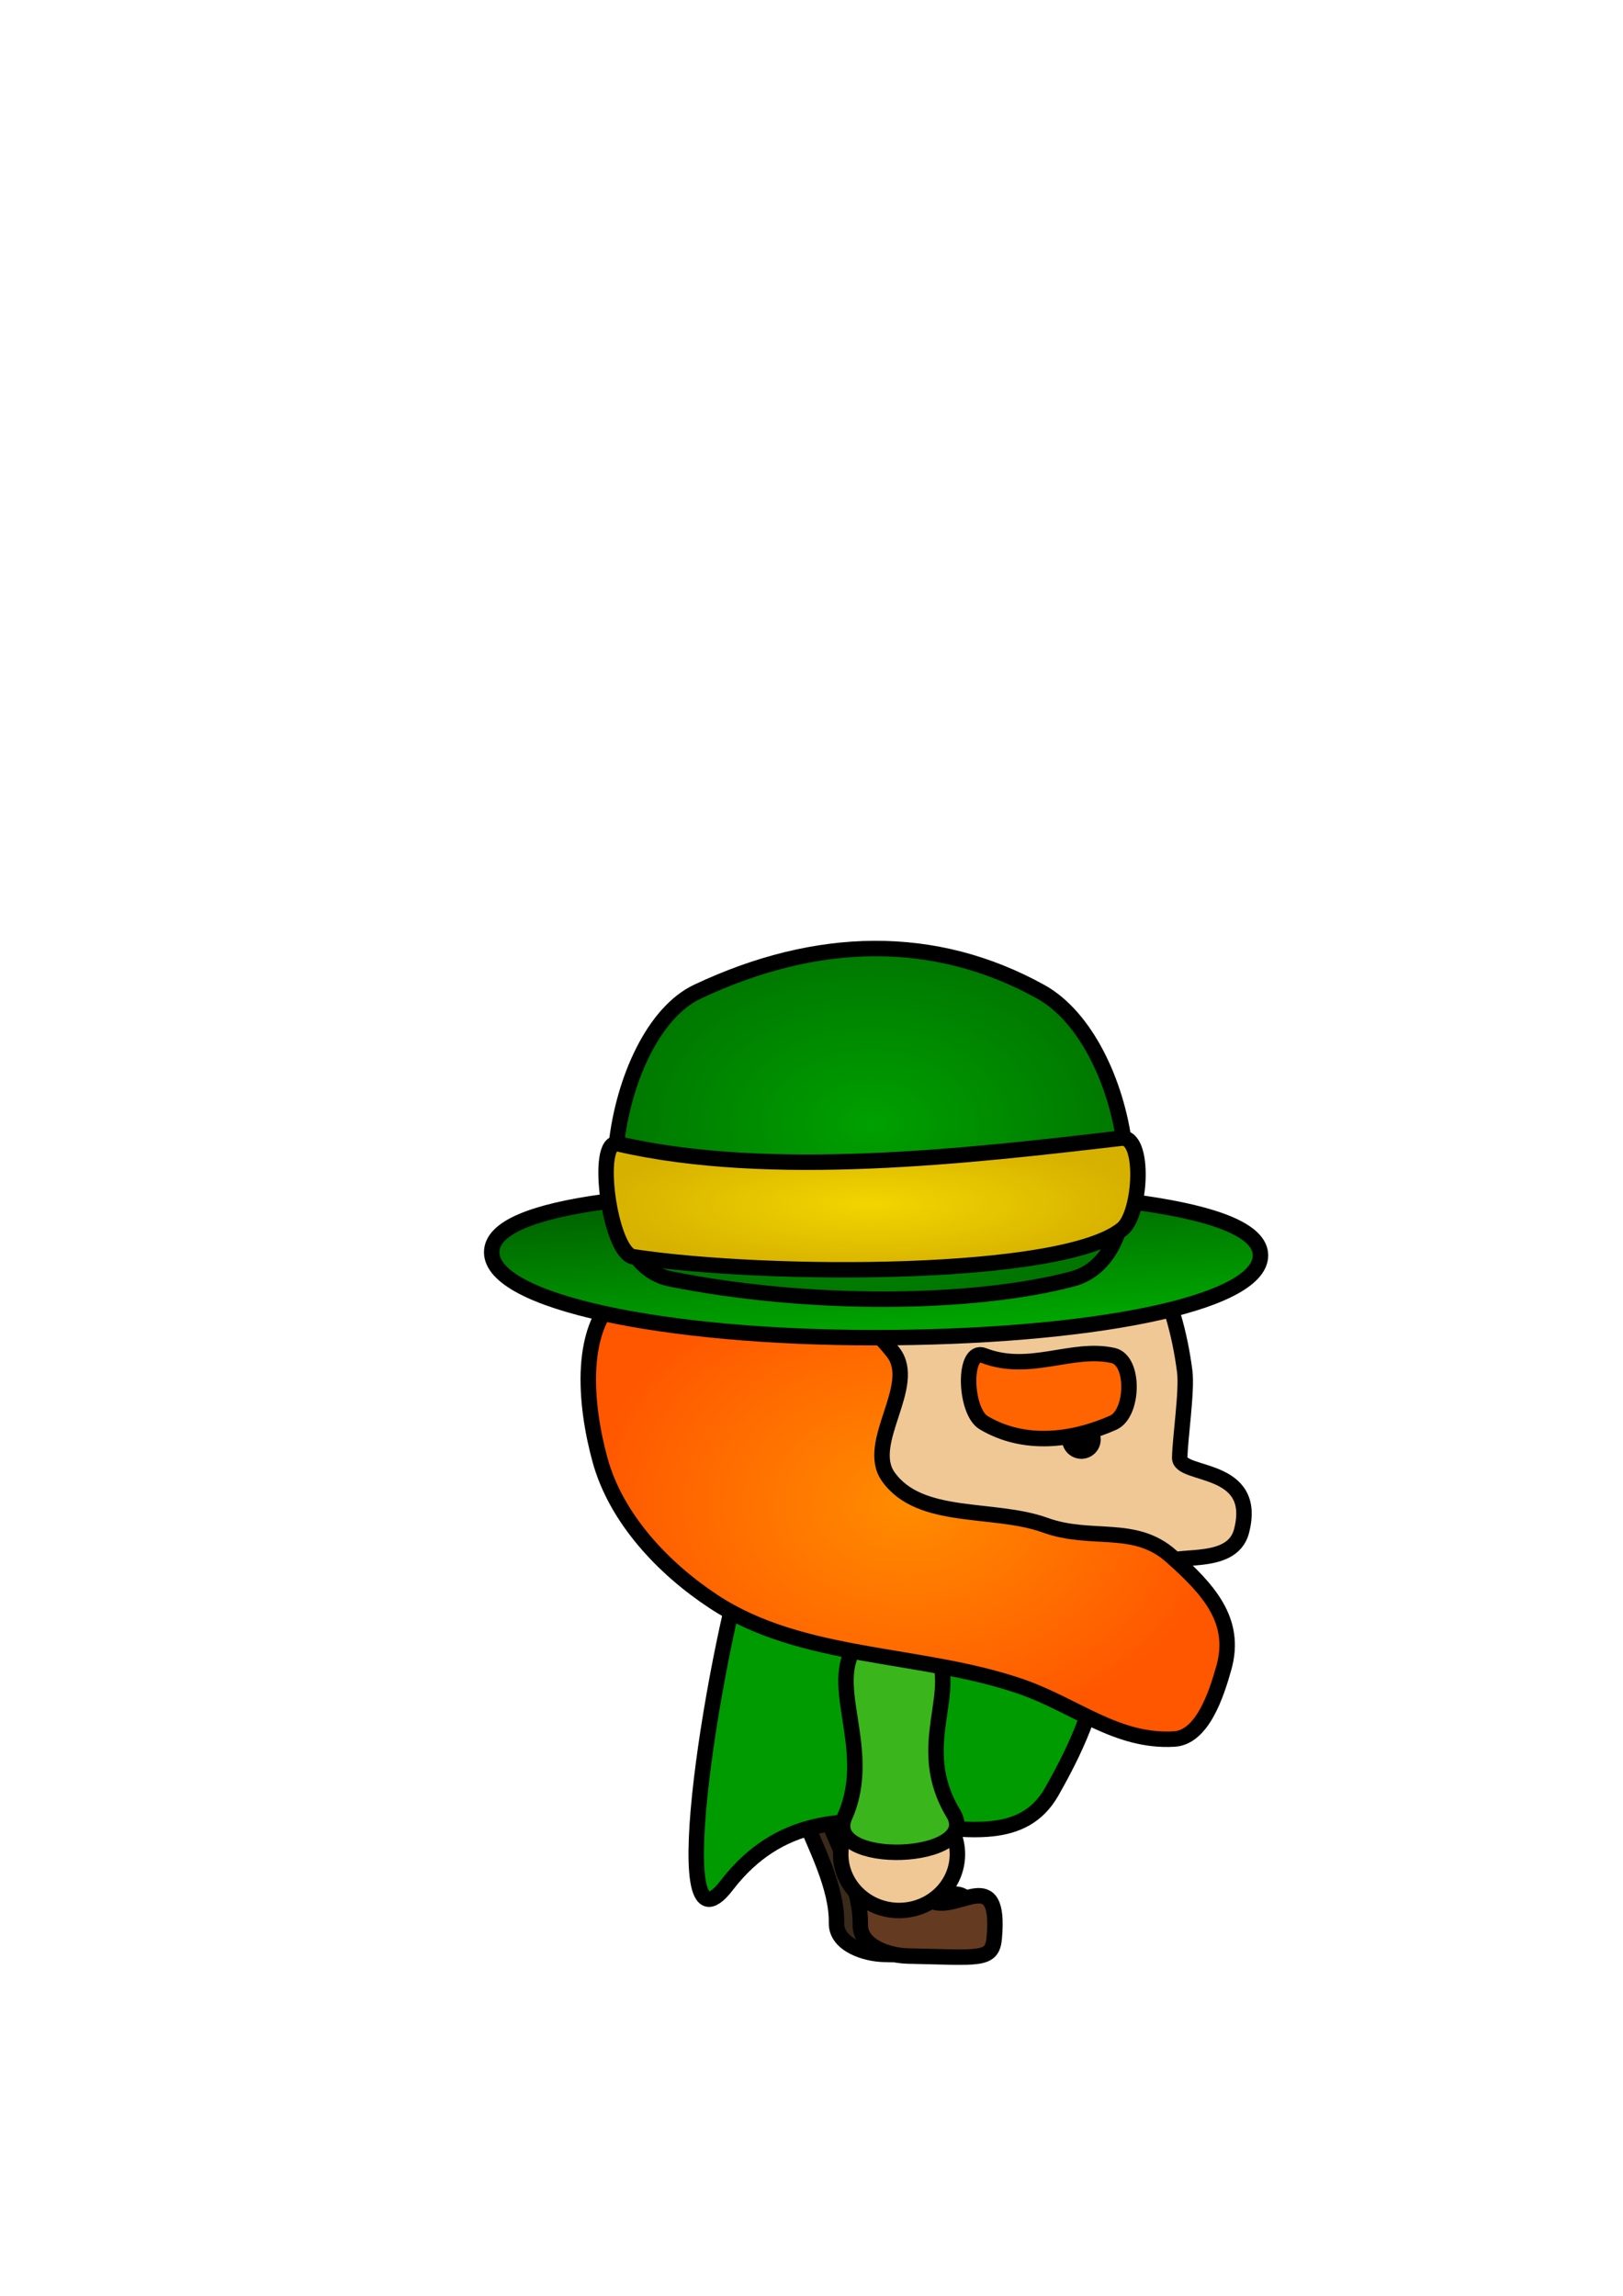 <?xml version="1.0" encoding="UTF-8" standalone="no"?>
<!-- Created with Inkscape (http://www.inkscape.org/) -->

<svg
   xmlns:dc="http://purl.org/dc/elements/1.1/"
   xmlns:cc="http://creativecommons.org/ns#"
   xmlns:rdf="http://www.w3.org/1999/02/22-rdf-syntax-ns#"
   xmlns:svg="http://www.w3.org/2000/svg"
   xmlns="http://www.w3.org/2000/svg"
   xmlns:xlink="http://www.w3.org/1999/xlink"
   xmlns:sodipodi="http://sodipodi.sourceforge.net/DTD/sodipodi-0.dtd"
   xmlns:inkscape="http://www.inkscape.org/namespaces/inkscape"
   width="210mm"
   height="297mm"
   viewBox="0 0 210 297"
   version="1.1"
   id="svg8"
   inkscape:version="0.92.5 (2060ec1f9f, 2020-04-08)"
   sodipodi:docname="IrishMan.svg">
  <defs
     id="defs2">
    <linearGradient
       inkscape:collect="always"
       id="linearGradient4589">
      <stop
         style="stop-color:#ff8c00;stop-opacity:1"
         offset="0"
         id="stop4585" />
      <stop
         style="stop-color:#ff5600;stop-opacity:1"
         offset="1"
         id="stop4587" />
    </linearGradient>
    <linearGradient
       inkscape:collect="always"
       id="linearGradient4568">
      <stop
         style="stop-color:#f2d500;stop-opacity:1;"
         offset="0"
         id="stop4564" />
      <stop
         style="stop-color:#d6b100;stop-opacity:1"
         offset="1"
         id="stop4566" />
    </linearGradient>
    <linearGradient
       inkscape:collect="always"
       id="linearGradient4560">
      <stop
         style="stop-color:#00a000;stop-opacity:1;"
         offset="0"
         id="stop4556" />
      <stop
         style="stop-color:#007600;stop-opacity:1"
         offset="1"
         id="stop4558" />
    </linearGradient>
    <linearGradient
       inkscape:collect="always"
       id="linearGradient4527">
      <stop
         style="stop-color:#00b400;stop-opacity:1"
         offset="0"
         id="stop4523" />
      <stop
         style="stop-color:#006700;stop-opacity:1"
         offset="1"
         id="stop4525" />
    </linearGradient>
    <linearGradient
       inkscape:collect="always"
       xlink:href="#linearGradient4527"
       id="linearGradient4535"
       gradientUnits="userSpaceOnUse"
       x1="117.551"
       y1="175.103"
       x2="117.173"
       y2="154.314" />
    <radialGradient
       inkscape:collect="always"
       xlink:href="#linearGradient4560"
       id="radialGradient4562"
       cx="115.198"
       cy="145.602"
       fx="115.198"
       fy="145.602"
       r="31.202"
       gradientTransform="matrix(1,0,0,0.691,0,44.981)"
       gradientUnits="userSpaceOnUse" />
    <radialGradient
       inkscape:collect="always"
       xlink:href="#linearGradient4568"
       id="radialGradient4572"
       cx="115.363"
       cy="155.164"
       fx="115.363"
       fy="155.164"
       r="32.275"
       gradientTransform="matrix(1,0,0,0.259,0,114.947)"
       gradientUnits="userSpaceOnUse" />
    <linearGradient
       inkscape:collect="always"
       xlink:href="#linearGradient4527"
       id="linearGradient4574"
       gradientUnits="userSpaceOnUse"
       x1="118.496"
       y1="173.969"
       x2="117.173"
       y2="154.314" />
    <radialGradient
       inkscape:collect="always"
       xlink:href="#linearGradient4589"
       id="radialGradient4591"
       cx="117.447"
       cy="194.462"
       fx="117.447"
       fy="194.462"
       r="41.831"
       gradientTransform="matrix(1,0,0,0.742,0,50.169)"
       gradientUnits="userSpaceOnUse" />
  </defs>
  <sodipodi:namedview
     id="base"
     pagecolor="#ffffff"
     bordercolor="#666666"
     borderopacity="1.0"
     inkscape:pageopacity="0.0"
     inkscape:pageshadow="2"
     inkscape:zoom="0.98994949"
     inkscape:cx="52.089331"
     inkscape:cy="291.63893"
     inkscape:document-units="mm"
     inkscape:current-layer="g4633"
     showgrid="false"
     inkscape:window-width="1920"
     inkscape:window-height="1017"
     inkscape:window-x="-8"
     inkscape:window-y="352"
     inkscape:window-maximized="1" />
  <g
     inkscape:label="Layer 1"
     inkscape:groupmode="layer"
     id="layer1">
    <path
       style="opacity:1;fill:#3a2a1b;fill-opacity:1;stroke:#000000;stroke-width:2;stroke-miterlimit:4;stroke-dasharray:none;stroke-opacity:1"
       d="m 103.511,221.381 c 5.511,-5.549 18.586,-5.002 23.435,1.134 5.523,6.989 -18.144,19.757 -9.449,23.246 3.5,1.404 8.915,-4.851 8.072,4.726 -0.266,3.015 -1.859,2.527 -11.221,2.341 -2.29,-0.045 -6.16,-1.209 -6.111,-4.043 0.159,-9.312 -11.172,-20.913 -4.725,-27.403 z"
       id="rect4593-6"
       inkscape:connector-curvature="0"
       sodipodi:nodetypes="sssssss" />
    <path
       style="opacity:1;fill:#643a21;fill-opacity:1;stroke:#000000;stroke-width:2;stroke-miterlimit:4;stroke-dasharray:none;stroke-opacity:1"
       d="m 106.589,221.594 c 5.511,-5.549 18.586,-5.002 23.435,1.134 5.523,6.989 -18.144,19.757 -9.449,23.246 3.5,1.404 8.915,-4.851 8.072,4.726 -0.266,3.015 -1.859,2.527 -11.221,2.341 -2.29,-0.045 -6.16,-1.209 -6.111,-4.043 0.159,-9.312 -11.172,-20.913 -4.725,-27.403 z"
       id="rect4593"
       inkscape:connector-curvature="0"
       sodipodi:nodetypes="sssssss" />
    <path
       style="opacity:1;fill:#009b00;fill-opacity:1;stroke:#000000;stroke-width:2;stroke-miterlimit:4;stroke-dasharray:none;stroke-opacity:1"
       d="m 97.245,198.726 c 4.113,-11.739 28.519,-8.795 37.315,0 10.424,10.424 9.212,19.549 1.512,33.073 -7.247,12.728 -28.46,-5.598 -42.039,12.095 -8.531,11.116 -1.244,-32.448 3.213,-45.168 z"
       id="rect4582"
       inkscape:connector-curvature="0"
       sodipodi:nodetypes="sssss" />
    <g
       id="g4633">
      <ellipse
         ry="7.283"
         rx="7.55"
         cy="239.871"
         cx="116.329"
         id="path4629"
         style="opacity:1;fill:#f0c896;fill-opacity:1;stroke:#000000;stroke-width:2;stroke-miterlimit:4;stroke-dasharray:none;stroke-opacity:1" />
      <path
         sodipodi:nodetypes="sssss"
         inkscape:connector-curvature="0"
         id="path4611"
         d="m 111.451,212.142 c -5.194,4.976 1.879,13.811 -2.138,22.852 -2.95,6.638 17.786,5.818 14.032,-0.401 -5.384,-8.918 1.124,-15.872 -2.539,-21.515 -1.95,-3.004 -6.769,-3.413 -9.354,-0.935 z"
         style="fill:#3ab51b;fill-opacity:1;stroke:#000000;stroke-width:2;stroke-linecap:butt;stroke-linejoin:miter;stroke-miterlimit:4;stroke-dasharray:none;stroke-opacity:1" />
    </g>
    <g
       id="g4617">
      <path
         sodipodi:nodetypes="ssssssssss"
         inkscape:connector-curvature="0"
         id="rect4546"
         d="m 88.446,158.472 c 13.408,-13.408 43.477,-13.408 56.885,0 2.94,2.94 5.072,7.053 6.451,11.687 0.69,2.317 1.191,4.765 1.51,7.261 0.32,2.497 -0.611,8.65 -0.647,11.163 -0.036,2.513 10.241,0.884 7.993,9.499 -1.305,5.001 -9.545,2.482 -10.253,4.539 -1.415,4.115 -2.406,3.841 -5.055,5.743 -11.89,8.536 -39.32,3.77 -54.618,-7.371 -13.444,-9.79 -14.028,-30.762 -2.268,-42.522 z"
         style="opacity:1;fill:#f0c896;fill-opacity:1;stroke:#000000;stroke-width:2;stroke-miterlimit:4;stroke-dasharray:none;stroke-opacity:1" />
      <path
         sodipodi:nodetypes="sssssssssss"
         inkscape:connector-curvature="0"
         id="path4554"
         d="m 80.715,166.973 c -6.077,4.182 -5.031,14.804 -3.074,21.916 2.077,7.546 8.161,14.007 14.7,18.308 11.467,7.543 26.707,6.504 39.69,10.958 7.066,2.424 12.455,7.269 19.912,6.815 3.623,-0.22 5.434,-5.726 6.414,-9.221 1.724,-6.144 -2.049,-10.188 -6.815,-14.433 -4.757,-4.236 -10.314,-1.841 -16.303,-4.009 -6.664,-2.412 -16.226,-0.491 -20.312,-6.281 -3.085,-4.371 3.913,-11.782 0.668,-16.036 -7.235,-9.485 -25.051,-14.781 -34.879,-8.018 z"
         style="fill:url(#radialGradient4591);fill-opacity:1;stroke:#000000;stroke-width:2;stroke-linecap:butt;stroke-linejoin:miter;stroke-miterlimit:4;stroke-dasharray:none;stroke-opacity:1" />
      <circle
         r="2.005"
         cy="186.217"
         cx="139.916"
         id="path4552"
         style="opacity:1;fill:#000000;fill-opacity:1;stroke:#000000;stroke-width:1;stroke-miterlimit:4;stroke-dasharray:none;stroke-opacity:1" />
      <path
         sodipodi:nodetypes="sssss"
         inkscape:connector-curvature="0"
         id="rect4549"
         d="m 127.278,175.356 c 5.963,2.307 11.424,-1.192 16.751,0 2.828,0.633 2.65,7.521 0,8.694 -5.326,2.358 -11.531,3.1 -16.751,0 -2.492,-1.48 -2.703,-9.739 0,-8.694 z"
         style="opacity:1;fill:#ff6400;fill-opacity:1;stroke:#000000;stroke-width:2;stroke-miterlimit:4;stroke-dasharray:none;stroke-opacity:1" />
    </g>
    <g
       id="g4580"
       transform="matrix(1.083,0,0,1.083,-12.109,-12.29)"
       style="stroke-width:0.923;stroke-miterlimit:4;stroke-dasharray:none">
      <g
         style="opacity:1;fill:url(#linearGradient4535);fill-opacity:1;stroke-width:1.846;stroke-miterlimit:4;stroke-dasharray:none"
         id="g4521">
        <path
           sodipodi:nodetypes="cscsc"
           inkscape:connector-curvature="0"
           id="path10"
           d="m 161.774,161.307 c -1e-5,5.949 -21.063,9.827 -46.113,9.827 -25.05,0 -45.735,-4.256 -45.735,-10.205 5e-6,-5.949 20.307,-7.56 45.357,-7.56 25.05,0 46.491,1.988 46.491,7.938 z"
           style="fill:url(#linearGradient4574);fill-opacity:1;stroke:#000000;stroke-width:1.846;stroke-miterlimit:4;stroke-dasharray:none;stroke-opacity:1" />
      </g>
      <path
         sodipodi:nodetypes="sssss"
         inkscape:connector-curvature="0"
         id="rect4537"
         d="m 94.503,129.809 c 14.303,-6.75 28.358,-7.004 41.009,0 10.8,5.979 14.656,31.444 3.78,34.312 -11.775,3.104 -31.306,3.339 -48.002,0 -11.03,-2.206 -7.284,-29.358 3.213,-34.312 z"
         style="opacity:1;fill:url(#radialGradient4562);fill-opacity:1;stroke:#000000;stroke-width:1.846;stroke-miterlimit:4;stroke-dasharray:none;stroke-opacity:1" />
      <path
         sodipodi:nodetypes="sssss"
         inkscape:connector-curvature="0"
         id="rect4540"
         d="m 84.999,147.975 c 18.219,4.232 42.202,1.425 60.154,-0.668 2.878,-0.336 2.366,8.983 0.134,10.832 -6.994,5.791 -42.068,5.791 -58.416,3.341 -2.866,-0.429 -4.694,-14.16 -1.871,-13.504 z"
         style="opacity:1;fill:url(#radialGradient4572);fill-opacity:1;stroke:#000000;stroke-width:1.846;stroke-miterlimit:4;stroke-dasharray:none;stroke-opacity:1" />
    </g>
  </g>
</svg>
